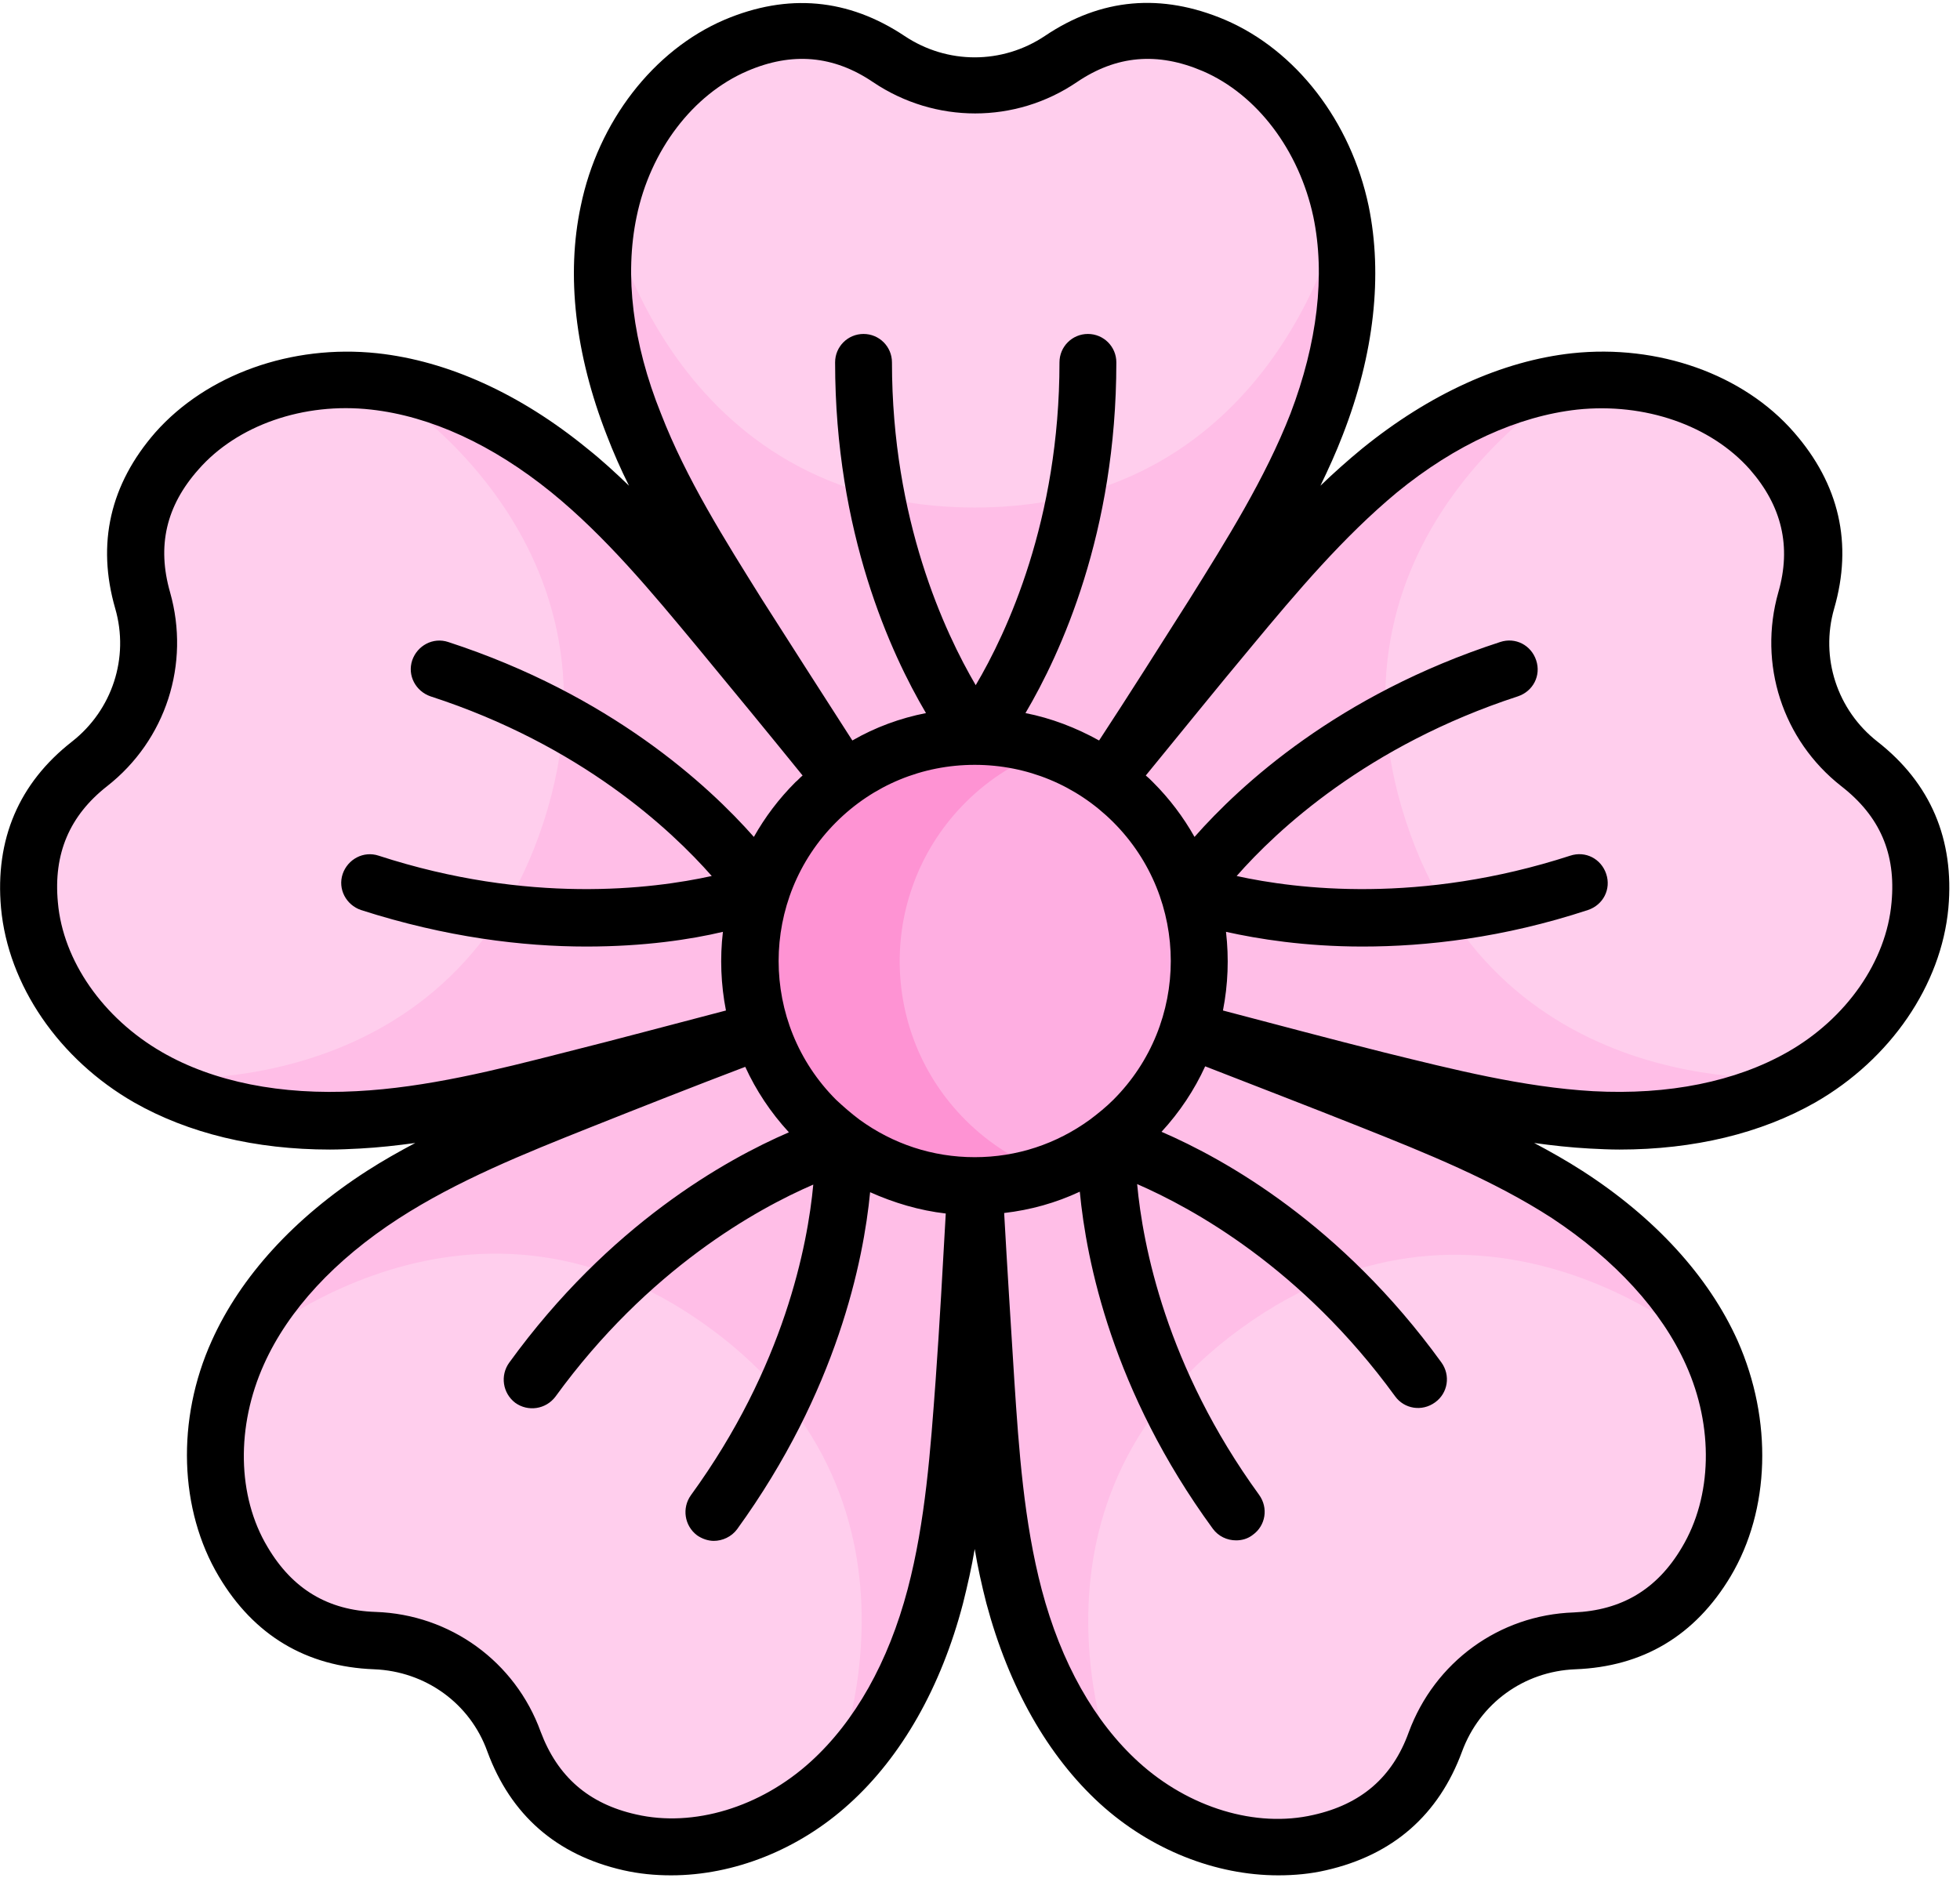 <svg width="96" height="92" viewBox="0 0 96 92" fill="none" xmlns="http://www.w3.org/2000/svg">
  <g clip-path="url(#clip0_202_74)">
    <path
      d="M65.668 10.319C64.947 6.838 62.709 3.581 59.452 2.188C56.543 0.945 54.056 1.442 51.968 2.859C49.431 4.575 46.099 4.575 43.538 2.859C41.45 1.442 38.963 0.945 36.054 2.188C32.797 3.581 30.559 6.838 29.838 10.319C29.117 13.8 29.738 17.43 31.031 20.737C32.324 24.044 34.214 27.078 36.104 30.087C39.908 36.154 43.961 42.196 47.765 48.263C51.57 42.196 55.623 36.154 59.427 30.087C61.317 27.078 63.231 24.069 64.499 20.737C65.768 17.455 66.389 13.8 65.668 10.319Z"
      fill="#FFCEED" />
    <path
      d="M29.813 10.319C29.092 13.8 29.713 17.43 31.006 20.737C32.3 24.044 34.189 27.078 36.079 30.087C39.883 36.154 43.936 42.196 47.741 48.263C51.545 42.196 55.598 36.154 59.402 30.087C61.292 27.078 63.206 24.069 64.475 20.737C65.768 17.43 66.389 13.775 65.668 10.319C65.668 10.319 62.66 24.865 47.741 24.865C32.822 24.865 29.813 10.319 29.813 10.319Z"
      fill="#FFBEE7" />
    <path
      d="M18.325 18.674C14.795 18.3 11.015 19.419 8.678 22.08C6.589 24.467 6.316 26.978 6.987 29.415C7.832 32.374 6.813 35.532 4.376 37.422C2.387 38.988 1.144 41.176 1.417 44.334C1.741 47.865 4.152 50.998 7.211 52.763C10.294 54.529 13.949 55.051 17.505 54.852C21.036 54.653 24.517 53.783 27.948 52.912C34.885 51.147 41.897 49.208 48.835 47.442C44.26 41.947 39.734 36.228 35.159 30.733C32.896 27.998 30.609 25.263 27.849 23.025C25.114 20.787 21.856 19.047 18.325 18.674Z"
      fill="#FFCEED" />
    <path
      d="M7.236 52.788C10.319 54.553 13.974 55.076 17.53 54.877C21.061 54.678 24.542 53.808 27.973 52.937C34.91 51.172 41.922 49.232 48.859 47.467C44.284 41.972 39.759 36.253 35.184 30.758C32.921 28.023 30.634 25.288 27.874 23.05C25.114 20.812 21.856 19.071 18.326 18.698C18.326 18.698 31.23 26.058 26.63 40.256C22.03 54.454 7.236 52.788 7.236 52.788Z"
      fill="#FFBEE7" />
    <path
      d="M11.637 66.29C10.195 69.522 10.07 73.476 11.91 76.534C13.527 79.244 15.839 80.314 18.375 80.388C21.434 80.512 24.144 82.452 25.188 85.336C26.058 87.698 27.774 89.588 30.857 90.284C34.314 91.08 38.043 89.762 40.679 87.375C43.315 84.988 44.931 81.656 45.851 78.225C46.746 74.793 46.995 71.238 47.243 67.682C47.716 60.546 48.014 53.261 48.487 46.124C41.848 48.785 35.01 51.321 28.371 53.982C25.089 55.3 21.757 56.642 18.773 58.557C15.739 60.471 13.079 63.057 11.637 66.29Z"
      fill="#FFCEED" />
    <path
      d="M40.654 87.35C43.29 84.963 44.906 81.631 45.826 78.2C46.721 74.769 46.97 71.213 47.218 67.657C47.691 60.521 47.989 53.236 48.462 46.099C41.823 48.76 34.985 51.296 28.346 53.957C25.064 55.275 21.732 56.617 18.748 58.532C15.764 60.447 13.104 63.032 11.662 66.265C11.662 66.265 22.652 56.244 34.711 65.022C46.771 73.799 40.654 87.35 40.654 87.35Z"
      fill="#FFBEE7" />
    <path
      d="M54.827 87.35C57.463 89.737 61.193 91.055 64.649 90.26C67.732 89.563 69.448 87.674 70.318 85.311C71.362 82.427 74.073 80.463 77.131 80.363C79.642 80.264 81.955 79.219 83.596 76.509C85.411 73.451 85.311 69.522 83.869 66.265C82.427 63.032 79.766 60.447 76.783 58.532C73.799 56.617 70.492 55.275 67.185 53.957C60.546 51.296 53.708 48.76 47.069 46.099C47.542 53.236 47.84 60.521 48.312 67.657C48.536 71.188 48.785 74.769 49.705 78.2C50.575 81.656 52.216 84.988 54.827 87.35Z"
      fill="#FFCEED" />
    <path
      d="M83.844 66.29C82.402 63.057 79.742 60.471 76.758 58.557C73.774 56.642 70.467 55.3 67.16 53.982C60.521 51.321 53.683 48.785 47.044 46.124C47.517 53.261 47.815 60.546 48.288 67.682C48.511 71.213 48.76 74.793 49.68 78.225C50.575 81.656 52.216 84.988 54.852 87.375C54.852 87.375 48.735 73.824 60.795 65.071C72.854 56.319 83.844 66.29 83.844 66.29Z"
      fill="#FFBEE7" />
    <path
      d="M88.246 52.788C91.329 51.023 93.741 47.89 94.039 44.359C94.312 41.201 93.069 38.988 91.08 37.447C88.668 35.557 87.649 32.399 88.469 29.44C89.165 27.003 88.867 24.492 86.778 22.105C84.441 19.444 80.662 18.3 77.131 18.698C73.6 19.071 70.343 20.812 67.583 23.05C64.823 25.288 62.535 28.048 60.273 30.758C55.697 36.253 51.172 41.972 46.597 47.467C53.534 49.232 60.546 51.172 67.483 52.937C70.915 53.808 74.396 54.678 77.927 54.877C81.482 55.076 85.162 54.553 88.246 52.788Z"
      fill="#FFCEED" />
    <path
      d="M77.156 18.674C73.625 19.047 70.368 20.787 67.608 23.025C64.848 25.263 62.56 28.023 60.297 30.733C55.722 36.228 51.197 41.947 46.622 47.442C53.559 49.208 60.571 51.147 67.508 52.912C70.939 53.783 74.421 54.653 77.951 54.852C81.482 55.051 85.162 54.529 88.246 52.763C88.246 52.763 73.476 54.404 68.851 40.206C64.226 26.009 77.156 18.674 77.156 18.674Z"
      fill="#FFBEE7" />
    <path
      d="M47.741 58.109C53.824 58.109 58.756 53.178 58.756 47.094C58.756 41.011 53.824 36.079 47.741 36.079C41.657 36.079 36.725 41.011 36.725 47.094C36.725 53.178 41.657 58.109 47.741 58.109Z"
      fill="#FEAEE1" />
    <path
      d="M47.293 54.877C42.991 50.575 42.991 43.613 47.293 39.311C48.486 38.118 49.904 37.248 51.396 36.725C47.517 35.358 43.041 36.228 39.933 39.311C35.631 43.613 35.631 50.575 39.933 54.877C43.041 57.985 47.517 58.83 51.396 57.463C49.904 56.941 48.486 56.07 47.293 54.877Z"
      fill="#FE93D3" />
    <path
      d="M91.95 36.328C89.986 34.786 89.141 32.225 89.837 29.813C90.757 26.63 90.085 23.721 87.873 21.185C85.386 18.325 81.209 16.858 77.007 17.306C73.575 17.679 70.019 19.295 66.713 21.98C66.016 22.552 65.32 23.174 64.674 23.796C65.071 22.975 65.444 22.155 65.768 21.309C67.309 17.356 67.732 13.477 67.036 10.095C66.165 5.943 63.48 2.462 59.999 0.97C56.891 -0.348 53.932 -0.099 51.172 1.765C49.083 3.158 46.398 3.158 44.309 1.765C41.549 -0.075 38.59 -0.348 35.482 0.97C32.001 2.462 29.291 5.968 28.445 10.095C27.724 13.477 28.172 17.356 29.714 21.309C30.037 22.155 30.41 23 30.808 23.796C30.161 23.174 29.49 22.552 28.769 21.98C25.486 19.295 21.931 17.679 18.475 17.306C14.273 16.858 10.12 18.35 7.609 21.185C5.396 23.721 4.724 26.63 5.644 29.813C6.341 32.225 5.495 34.786 3.531 36.328C0.92 38.367 -0.249 41.127 0.05 44.483C0.398 48.263 2.884 51.893 6.564 54.007C9.225 55.523 12.507 56.319 16.162 56.319C16.635 56.319 17.132 56.294 17.629 56.269C18.549 56.219 19.444 56.12 20.34 55.996C19.544 56.418 18.748 56.866 17.977 57.363C14.422 59.651 11.786 62.535 10.369 65.693C8.628 69.547 8.777 73.973 10.717 77.23C12.432 80.115 14.994 81.656 18.326 81.781C20.837 81.88 23.025 83.447 23.87 85.809C25.014 88.917 27.252 90.881 30.534 91.627C31.305 91.801 32.076 91.876 32.871 91.876C35.93 91.876 39.112 90.632 41.599 88.37C44.16 86.057 46.099 82.651 47.169 78.548C47.392 77.653 47.591 76.783 47.741 75.888C47.89 76.783 48.089 77.678 48.312 78.548C49.407 82.651 51.321 86.032 53.882 88.37C56.369 90.632 59.551 91.876 62.61 91.876C63.406 91.876 64.201 91.801 64.947 91.627C68.229 90.881 70.467 88.917 71.611 85.809C72.481 83.447 74.644 81.88 77.156 81.781C80.463 81.656 83.024 80.139 84.764 77.23C86.704 73.973 86.828 69.572 85.112 65.693C83.695 62.535 81.059 59.651 77.504 57.363C76.733 56.866 75.937 56.418 75.142 55.996C76.037 56.12 76.932 56.219 77.852 56.269C78.349 56.294 78.822 56.319 79.319 56.319C82.974 56.319 86.256 55.523 88.917 54.007C92.597 51.893 95.083 48.263 95.431 44.483C95.73 41.127 94.561 38.367 91.95 36.328ZM54.529 53.882C54.181 54.23 53.783 54.553 53.385 54.852C51.744 56.045 49.804 56.692 47.741 56.692C45.677 56.692 43.737 56.045 42.096 54.852C41.698 54.553 41.325 54.23 40.953 53.882C37.198 50.128 37.198 44.036 40.953 40.281C42.768 38.466 45.179 37.471 47.741 37.471C50.302 37.471 52.714 38.466 54.529 40.281C58.283 44.036 58.283 50.128 54.529 53.882ZM31.181 10.617C31.852 7.36 33.941 4.625 36.601 3.481C38.789 2.536 40.828 2.71 42.768 4.028C45.801 6.067 49.73 6.067 52.738 4.028C54.678 2.71 56.692 2.536 58.905 3.481C61.566 4.625 63.629 7.36 64.326 10.617C64.922 13.477 64.524 16.809 63.206 20.265C61.963 23.448 60.074 26.456 58.258 29.365C56.791 31.678 55.3 34.04 53.833 36.278C52.714 35.656 51.495 35.184 50.227 34.935C51.943 32.026 54.678 26.108 54.678 17.753C54.678 16.983 54.056 16.361 53.285 16.361C52.515 16.361 51.893 16.983 51.893 17.753C51.893 25.486 49.307 31.006 47.79 33.568C46.274 30.982 43.688 25.462 43.688 17.753C43.688 16.983 43.066 16.361 42.295 16.361C41.524 16.361 40.903 16.983 40.903 17.753C40.903 26.108 43.638 32.026 45.354 34.935C44.086 35.184 42.867 35.631 41.748 36.278C40.306 34.04 38.814 31.703 37.322 29.365C35.507 26.456 33.617 23.472 32.374 20.265C30.982 16.809 30.584 13.477 31.181 10.617ZM17.455 53.459C13.775 53.658 10.468 53.012 7.932 51.545C5.048 49.879 3.083 47.069 2.835 44.21C2.611 41.823 3.407 39.958 5.247 38.516C8.131 36.253 9.324 32.523 8.33 29.017C7.683 26.755 8.131 24.79 9.722 23C11.612 20.837 14.869 19.693 18.176 20.066C21.085 20.389 24.119 21.782 27.003 24.119C29.664 26.282 31.927 29.017 34.115 31.653C35.905 33.816 37.72 36.029 39.311 37.993C39.187 38.093 39.088 38.217 38.963 38.317C38.143 39.137 37.471 40.032 36.924 41.002C34.687 38.466 29.888 34.04 21.956 31.454C21.21 31.205 20.439 31.628 20.19 32.349C19.942 33.095 20.364 33.866 21.085 34.115C28.445 36.502 32.871 40.654 34.861 42.917C31.927 43.563 25.884 44.309 18.549 41.922C17.803 41.673 17.032 42.096 16.784 42.817C16.535 43.563 16.958 44.334 17.679 44.583C21.856 45.925 25.611 46.373 28.719 46.373C31.554 46.373 33.841 46.025 35.408 45.652C35.258 46.92 35.308 48.238 35.557 49.506C33.07 50.152 30.31 50.898 27.625 51.57C24.318 52.415 20.887 53.285 17.455 53.459ZM44.458 77.852C43.514 81.432 41.873 84.342 39.709 86.306C37.248 88.544 33.965 89.538 31.156 88.892C28.818 88.37 27.302 87.027 26.481 84.839C25.238 81.408 22.055 79.095 18.4 78.971C16.063 78.896 14.322 77.852 13.104 75.788C11.612 73.302 11.562 69.87 12.93 66.837C14.123 64.176 16.411 61.715 19.519 59.701C22.403 57.836 25.686 56.518 28.868 55.25C31.429 54.23 34.015 53.211 36.502 52.266C37.024 53.41 37.745 54.504 38.64 55.474C35.532 56.816 29.838 59.999 24.939 66.762C24.492 67.384 24.616 68.254 25.238 68.727C25.86 69.174 26.73 69.05 27.202 68.428C31.753 62.162 37.074 59.228 39.834 58.035C39.56 60.993 38.416 66.961 33.841 73.252C33.394 73.874 33.518 74.744 34.139 75.216C34.388 75.39 34.687 75.49 34.96 75.49C35.383 75.49 35.83 75.291 36.104 74.918C41.002 68.155 42.295 61.764 42.618 58.408C43.787 58.93 45.03 59.303 46.323 59.452C46.174 62.088 46.025 64.872 45.826 67.632C45.577 71.014 45.329 74.545 44.458 77.852ZM82.576 66.862C83.944 69.895 83.869 73.326 82.377 75.813C81.159 77.877 79.418 78.896 77.081 78.996C73.426 79.12 70.268 81.432 69 84.864C68.204 87.077 66.663 88.395 64.326 88.917C61.516 89.563 58.234 88.569 55.772 86.331C53.609 84.367 51.968 81.457 51.023 77.877C50.153 74.57 49.904 71.039 49.68 67.608C49.506 64.848 49.332 62.088 49.183 59.427C50.476 59.278 51.719 58.93 52.888 58.383C53.211 61.764 54.479 68.155 59.402 74.893C59.676 75.266 60.098 75.465 60.546 75.465C60.819 75.465 61.118 75.39 61.367 75.191C61.988 74.744 62.137 73.874 61.665 73.227C57.115 66.961 55.971 60.993 55.697 58.01C58.432 59.203 63.754 62.112 68.329 68.403C68.776 69.025 69.647 69.174 70.293 68.702C70.915 68.254 71.064 67.384 70.591 66.737C65.693 59.974 59.999 56.791 56.891 55.449C57.786 54.479 58.507 53.385 59.029 52.241C61.516 53.211 64.102 54.205 66.663 55.225C69.846 56.493 73.128 57.811 76.012 59.676C79.095 61.715 81.383 64.201 82.576 66.862ZM92.647 44.21C92.398 47.094 90.434 49.904 87.549 51.545C85.013 52.987 81.731 53.658 78.026 53.459C74.595 53.261 71.163 52.39 67.831 51.57C65.146 50.898 62.461 50.177 59.9 49.506C60.148 48.238 60.198 46.945 60.049 45.652C61.615 46 63.903 46.373 66.737 46.373C69.846 46.373 73.625 45.95 77.777 44.583C78.523 44.334 78.921 43.563 78.672 42.817C78.424 42.071 77.653 41.673 76.907 41.922C69.547 44.309 63.505 43.563 60.571 42.917C62.535 40.679 66.961 36.526 74.346 34.115C75.092 33.866 75.49 33.095 75.241 32.349C74.993 31.603 74.222 31.205 73.476 31.454C65.519 34.04 60.745 38.466 58.507 41.002C57.96 40.032 57.289 39.137 56.468 38.317C56.344 38.192 56.244 38.093 56.12 37.993C57.811 35.93 59.551 33.767 61.317 31.653C63.505 29.017 65.793 26.307 68.428 24.119C71.288 21.782 74.346 20.389 77.255 20.066C80.562 19.718 83.795 20.837 85.709 23C87.276 24.79 87.748 26.779 87.102 29.017C86.107 32.523 87.301 36.253 90.185 38.516C92.075 39.983 92.87 41.823 92.647 44.21Z"
      fill="black" />
  </g>
  <defs>
    <clipPath id="clip0_202_74">
      <rect width="95.481" height="92" fill="white" />
    </clipPath>
  </defs>
</svg>